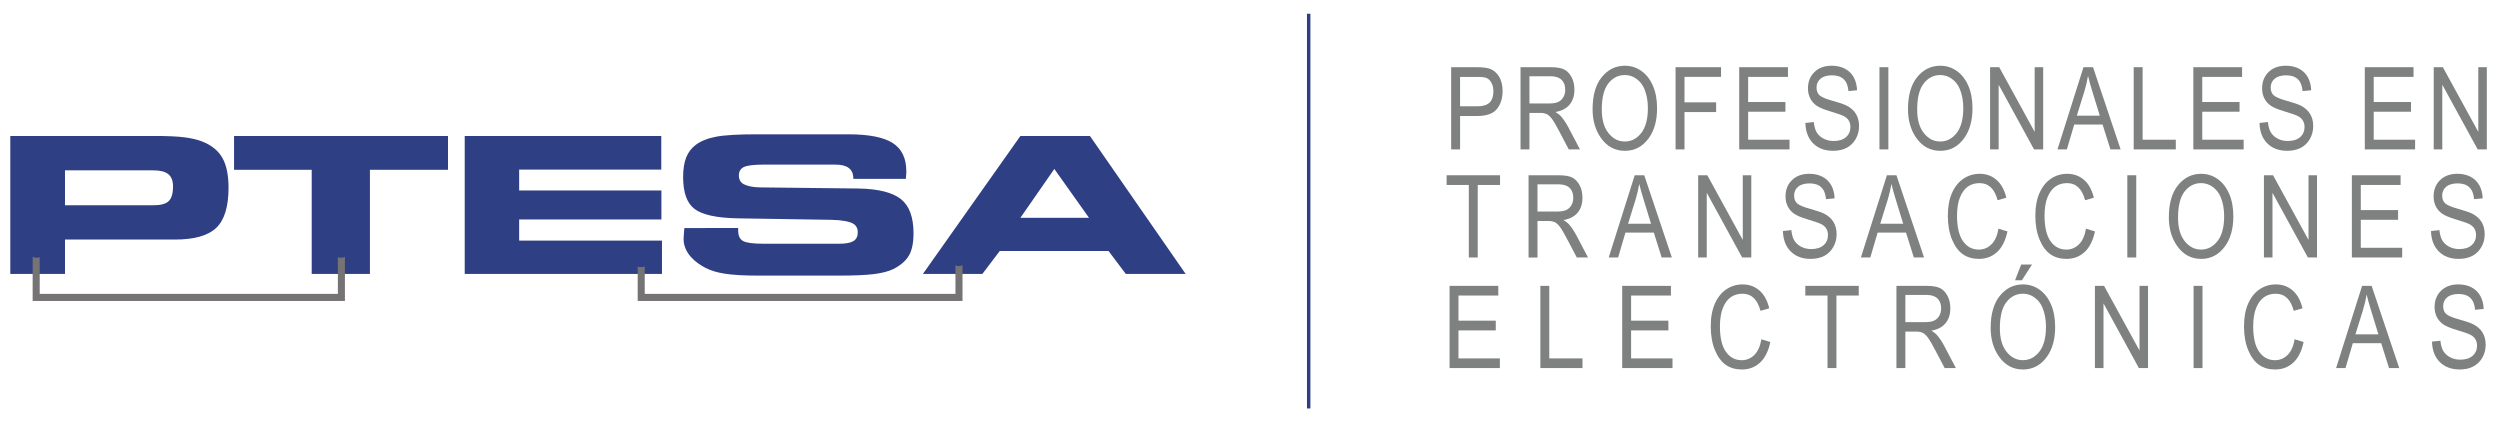 <?xml version="1.0" encoding="utf-8"?>
<!-- Generator: Adobe Illustrator 15.1.0, SVG Export Plug-In . SVG Version: 6.00 Build 0)  -->
<!DOCTYPE svg PUBLIC "-//W3C//DTD SVG 1.1//EN" "http://www.w3.org/Graphics/SVG/1.1/DTD/svg11.dtd">
<svg version="1.1" id="Capa_1" xmlns="http://www.w3.org/2000/svg" xmlns:xlink="http://www.w3.org/1999/xlink" x="0px" y="0px"
	 width="728.379px" height="130px" viewBox="0 0 728.379 130" enable-background="new 0 0 728.379 130" xml:space="preserve">
<g id="Capa_2">
</g>
<path fill="#2F3F84" d="M44.676,49.632H18.935v10.173h25.741c2.123,0,3.614-0.396,4.46-1.197c0.847-0.802,1.276-2.23,1.276-4.276
	c0-1.64-0.453-2.829-1.359-3.575C48.147,50.01,46.68,49.632,44.676,49.632L44.676,49.632z M335.282,72.386
	c1.334,0,2.415,1.148,2.415,2.564c0,1.417-1.08,2.565-2.415,2.565c-1.332,0-2.413-1.148-2.413-2.565
	C332.869,73.534,333.95,72.386,335.282,72.386L335.282,72.386z M10.656,69.968c1.333,0,2.414,1.149,2.414,2.565
	c0,1.417-1.081,2.564-2.414,2.564c-1.332,0-2.413-1.147-2.413-2.564C8.244,71.117,9.324,69.968,10.656,69.968L10.656,69.968z
	 M99.372,69.968c1.333,0,2.413,1.149,2.413,2.565c0,1.417-1.08,2.564-2.413,2.564c-1.332,0-2.413-1.147-2.413-2.564
	C96.958,71.117,98.04,69.968,99.372,69.968L99.372,69.968z M186.809,72.688c1.333,0,2.413,1.149,2.413,2.565
	c0,1.417-1.08,2.565-2.413,2.565c-1.332,0-2.412-1.148-2.412-2.565C184.397,73.837,185.477,72.688,186.809,72.688L186.809,72.688z
	 M186.809,56.973c1.333,0,2.413,1.148,2.413,2.565s-1.08,2.565-2.413,2.565c-1.332,0-2.412-1.148-2.412-2.565
	S185.477,56.973,186.809,56.973L186.809,56.973z M186.809,41.562c1.333,0,2.413,1.148,2.413,2.565s-1.08,2.565-2.413,2.565
	c-1.332,0-2.412-1.148-2.412-2.565S185.477,41.562,186.809,41.562L186.809,41.562z M255.226,43.828c1.333,0,2.413,1.148,2.413,2.565
	c0,1.416-1.08,2.565-2.413,2.565s-2.413-1.149-2.413-2.565S253.893,43.828,255.226,43.828L255.226,43.828z M209.52,69.062
	c1.332,0,2.414,1.147,2.414,2.563c0,1.417-1.082,2.565-2.414,2.565s-2.413-1.148-2.413-2.565
	C207.107,70.21,208.188,69.062,209.52,69.062L209.52,69.062z M279.356,72.386c1.333,0,2.414,1.148,2.414,2.564
	c0,1.417-1.081,2.565-2.414,2.565c-1.332,0-2.412-1.148-2.412-2.565C276.944,73.534,278.024,72.386,279.356,72.386L279.356,72.386z
	 M45.237,39.615c3.542,0,6.369,0.123,8.479,0.386c2.1,0.263,3.887,0.697,5.354,1.29c2.635,1.065,4.548,2.635,5.737,4.737
	c1.183,2.091,1.776,4.985,1.776,8.672c0,5.511-1.192,9.399-3.565,11.676c-2.373,2.278-6.393,3.42-12.046,3.42H18.935v10.019H3.001
	V39.615H45.237L45.237,39.615z M107.78,79.812H90.815V49.466H68.19v-9.851h62.337v9.851H107.78V79.812L107.78,79.812z
	 M192.663,49.41h-41.405v6.082h41.445v8.45h-41.445v6.149h41.611v9.722h-57.474V39.615h57.268V49.41L192.663,49.41z M199.385,66.449
	l15.683-0.027v0.729c0,1.513,0.476,2.539,1.431,3.07c0.953,0.528,2.958,0.793,6.012,0.793h21.939c1.968,0,3.36-0.266,4.198-0.773
	c0.843-0.514,1.264-1.355,1.264-2.545c0-1.209-0.486-2.078-1.454-2.599c-0.965-0.52-3.037-1-6.237-1.051l-27.222-0.433
	c-6.25-0.1-10.467-1.066-12.666-2.756c-2.202-1.691-3.304-4.765-3.304-9.233c0-2.304,0.287-4.202,0.871-5.695
	c0.585-1.492,1.506-2.75,2.803-3.723c1.505-1.128,3.494-1.908,5.938-2.378c2.445-0.47,6.429-0.7,11.939-0.7h26.529
	c6.011,0,10.339,0.848,12.975,2.535c2.648,1.693,3.972,4.44,3.972,8.237c0,0.249-0.011,0.517-0.023,0.812
	c-0.011,0.286-0.048,0.755-0.119,1.4h-15.301v-0.166c0-1.327-0.44-2.325-1.313-2.994c-0.867-0.667-2.183-0.996-3.934-0.996h-20.579
	c-3.054,0-5.069,0.231-6.047,0.7c-0.978,0.47-1.467,1.291-1.467,2.461c0,1.151,0.44,1.983,1.324,2.497
	c0.894,0.519,2.513,0.959,4.901,0.986l28.413,0.322c5.964,0.067,10.162,1.162,12.595,3.105c2.433,1.944,3.649,5.263,3.649,9.963
	c0,2.793-0.454,4.95-1.349,6.479c-0.894,1.529-2.408,2.839-4.519,3.916c-1.396,0.683-3.304,1.177-5.702,1.476
	c-2.396,0.3-5.868,0.441-10.41,0.441h-23.169c-8.682,0-12.505-0.754-15.449-2.258c-2.935-1.499-6.389-4.304-6.389-8.404
	c0-0.24,0.024-0.625,0.061-1.181C199.266,67.916,199.313,67.243,199.385,66.449L199.385,66.449z M297.294,63.454h19.989
	l-10.103-14.228L297.294,63.454L297.294,63.454z M286.216,79.812h-17.329l28.407-40.197h20.264l27.886,40.197h-17.438l-5.034-6.689
	h-31.688L286.216,79.812L286.216,79.812z"/>
<polygon fill="#9C9B9B" points="99.235,75.2 100.167,75.2 100.167,86.614 100.167,87.605 99.235,87.605 11.22,87.605 10.288,87.605 
	10.288,86.614 10.288,75.2 11.22,75.2 11.22,86.614 99.235,86.614 "/>
<polygon fill="#9C9B9B" points="278.771,77.967 279.703,77.967 279.703,86.614 279.703,87.605 278.771,87.605 187.257,87.605 
	186.325,87.605 186.325,86.614 186.325,77.967 187.257,77.967 187.257,86.614 278.771,86.614 "/>
<path fill="#757373" d="M13.927,85.613H98.12l0.32,0.003V74.908c0.288,0.129,0.604,0.201,0.937,0.201
	c0.404,0,0.784-0.105,1.119-0.293v12.855H9.513V74.798c0.34,0.194,0.729,0.308,1.143,0.308c0.324,0,0.632-0.069,0.913-0.191h0.001
	v10.703h2.357V85.613L13.927,85.613z"/>
<path fill="#757373" d="M191.503,85.616h-2.386v-0.003v0.003h-0.952l-0.002,0.002h-0.317v-7.987
	c-0.313,0.159-0.664,0.248-1.035,0.248c-0.364,0-0.711-0.087-1.021-0.242v10.039h90.982l-0.002-0.003h3.66V77.277
	c-0.317,0.164-0.674,0.256-1.051,0.256c-0.359,0-0.699-0.084-1.007-0.235v8.318h-2.356v-0.003h-84.193l-0.003,0.003H191.503
	L191.503,85.616L191.503,85.616z M185.459,85.616v2.06h0.004L185.459,85.616L185.459,85.616z"/>
<g>
	<g>
		<path fill="#7F8080" d="M422.8,43.531V19.577h7.402c1.743,0,3.028,0.152,3.855,0.457c1.134,0.414,2.037,1.182,2.712,2.304
			c0.677,1.123,1.015,2.501,1.015,4.135c0,2.156-0.551,3.916-1.65,5.277c-1.101,1.362-3.002,2.042-5.703,2.042h-5.032v9.739H422.8z
			 M425.397,30.966h5.083c1.601,0,2.771-0.362,3.513-1.087c0.74-0.724,1.11-1.815,1.11-3.275c0-0.948-0.184-1.76-0.547-2.436
			c-0.365-0.676-0.807-1.138-1.323-1.389c-0.519-0.25-1.452-0.375-2.804-0.375h-5.032V30.966z"/>
		<path fill="#7F8080" d="M443.008,43.531V19.577h8.71c1.819,0,3.162,0.223,4.028,0.669c0.866,0.446,1.576,1.189,2.132,2.229
			c0.557,1.039,0.834,2.245,0.834,3.617c0,1.807-0.472,3.271-1.414,4.393c-0.94,1.122-2.312,1.834-4.108,2.139
			c0.729,0.439,1.284,0.883,1.665,1.332c0.774,0.916,1.455,1.934,2.044,3.056l3.432,6.52h-3.269l-2.619-4.98
			c-1.017-1.948-1.781-3.262-2.298-3.938c-0.518-0.677-1.019-1.132-1.502-1.367c-0.483-0.234-1.162-0.352-2.031-0.352h-3.004v10.637
			L443.008,43.531L443.008,43.531z M445.606,30.149h5.589c1.22,0,2.146-0.147,2.777-0.441c0.631-0.295,1.133-0.757,1.502-1.39
			c0.371-0.631,0.557-1.366,0.557-2.206c0-1.208-0.354-2.159-1.062-2.851c-0.709-0.692-1.76-1.038-3.153-1.038h-6.21V30.149
			L445.606,30.149z"/>
		<path fill="#7F8080" d="M464.001,31.864c0-4.085,0.899-7.225,2.697-9.42c1.797-2.194,4.035-3.293,6.716-3.293
			c1.73,0,3.312,0.491,4.739,1.471c1.427,0.981,2.557,2.405,3.39,4.273c0.834,1.868,1.25,4.094,1.25,6.676
			c0,3.551-0.806,6.443-2.419,8.676c-1.775,2.462-4.101,3.693-6.977,3.693c-2.897,0-5.229-1.264-6.994-3.791
			C464.803,37.861,464.001,35.101,464.001,31.864z M466.682,31.905c0,2.955,0.65,5.248,1.952,6.878
			c1.302,1.63,2.884,2.445,4.748,2.445c1.905,0,3.505-0.823,4.795-2.471c1.291-1.646,1.938-4.066,1.938-7.261
			c0-2.061-0.332-3.903-0.997-5.527c-0.512-1.243-1.282-2.238-2.312-2.985c-1.028-0.746-2.153-1.12-3.374-1.12
			c-1.961,0-3.577,0.818-4.845,2.453C467.315,25.953,466.682,28.482,466.682,31.905z"/>
		<path fill="#7F8080" d="M488.181,43.531V19.577h13.253v2.827H490.78v7.418h9.217v2.827h-9.217v10.882H488.181z"/>
		<path fill="#7F8080" d="M506.723,43.531V19.577h14.2v2.827h-11.602v7.319h10.866v2.827h-10.866v8.154h12.059v2.826L506.723,43.531
			L506.723,43.531z"/>
		<path fill="#7F8080" d="M526.001,35.819l2.451-0.262c0.13,1.318,0.427,2.345,0.89,3.081c0.464,0.734,1.125,1.325,1.986,1.772
			c0.859,0.446,1.83,0.669,2.908,0.669c1.547,0,2.748-0.377,3.604-1.132c0.854-0.756,1.282-1.737,1.282-2.944
			c0-0.706-0.154-1.323-0.465-1.851c-0.312-0.526-0.779-0.959-1.406-1.296c-0.626-0.338-1.979-0.813-4.061-1.43
			c-1.853-0.55-3.171-1.103-3.954-1.658c-0.784-0.555-1.396-1.261-1.83-2.116c-0.437-0.854-0.654-1.821-0.654-2.899
			c0-1.939,0.627-3.524,1.879-4.755c1.253-1.231,2.942-1.848,5.066-1.848c1.46,0,2.736,0.289,3.832,0.866
			c1.095,0.578,1.943,1.405,2.548,2.483c0.604,1.079,0.93,2.349,0.973,3.808l-2.499,0.229c-0.131-1.559-0.597-2.713-1.396-3.465
			c-0.802-0.751-1.927-1.127-3.374-1.127c-1.472,0-2.595,0.33-3.366,0.988c-0.774,0.659-1.16,1.512-1.16,2.557
			c0,0.97,0.282,1.722,0.85,2.255c0.566,0.533,1.842,1.074,3.822,1.621c1.938,0.537,3.299,1.002,4.083,1.396
			c1.197,0.612,2.104,1.417,2.714,2.413c0.611,0.995,0.917,2.185,0.917,3.566c0,1.371-0.32,2.62-0.964,3.746
			c-0.643,1.126-1.518,1.983-2.623,2.57c-1.104,0.588-2.438,0.882-3.995,0.882c-2.429,0-4.365-0.729-5.81-2.189
			S526.056,38.313,526.001,35.819z"/>
		<path fill="#7F8080" d="M547.582,43.531V19.577h2.598v23.954H547.582z"/>
		<path fill="#7F8080" d="M555.896,31.864c0-4.085,0.897-7.225,2.694-9.42c1.798-2.194,4.036-3.293,6.717-3.293
			c1.732,0,3.312,0.491,4.738,1.471c1.427,0.981,2.558,2.405,3.391,4.273s1.25,4.094,1.25,6.676c0,3.551-0.807,6.443-2.418,8.676
			c-1.775,2.462-4.102,3.693-6.978,3.693c-2.897,0-5.229-1.264-6.994-3.791C556.696,37.861,555.896,35.101,555.896,31.864z
			 M558.575,31.905c0,2.955,0.65,5.248,1.952,6.878c1.303,1.63,2.885,2.445,4.747,2.445c1.905,0,3.505-0.823,4.796-2.471
			c1.291-1.646,1.937-4.066,1.937-7.261c0-2.061-0.333-3.903-0.997-5.527c-0.512-1.243-1.283-2.238-2.312-2.985
			c-1.029-0.746-2.154-1.12-3.375-1.12c-1.961,0-3.575,0.818-4.845,2.453C559.21,25.953,558.575,28.482,558.575,31.905z"/>
		<path fill="#7F8080" d="M579.812,43.531V19.577h2.663l10.327,18.845V19.577h2.483v23.954h-2.663l-10.311-18.848v18.848H579.812z"
			/>
		<path fill="#7F8080" d="M599.45,43.531l7.575-23.954h2.779l8.044,23.954h-2.974l-2.286-7.255h-8.264l-2.136,7.255H599.45z
			 M605.086,33.695h6.691l-2.042-6.635c-0.632-2.036-1.095-3.693-1.389-4.967c-0.254,1.535-0.611,3.061-1.075,4.574L605.086,33.695z
			"/>
		<path fill="#7F8080" d="M621.653,43.531V19.577h2.598v21.128h9.673v2.826H621.653z"/>
		<path fill="#7F8080" d="M639.034,43.531V19.577h14.199v2.827h-11.603v7.319h10.867v2.827h-10.867v8.154h12.061v2.826
			L639.034,43.531L639.034,43.531z"/>
		<path fill="#7F8080" d="M658.312,35.819l2.45-0.262c0.131,1.318,0.429,2.345,0.892,3.081c0.463,0.734,1.125,1.325,1.984,1.772
			c0.86,0.446,1.83,0.669,2.908,0.669c1.547,0,2.748-0.377,3.604-1.132c0.854-0.756,1.282-1.737,1.282-2.944
			c0-0.706-0.153-1.323-0.466-1.851c-0.31-0.526-0.777-0.959-1.403-1.296c-0.628-0.338-1.98-0.813-4.062-1.43
			c-1.852-0.55-3.17-1.103-3.954-1.658s-1.396-1.261-1.83-2.116c-0.436-0.854-0.652-1.821-0.652-2.899
			c0-1.939,0.626-3.524,1.879-4.755c1.252-1.231,2.94-1.848,5.064-1.848c1.46,0,2.737,0.289,3.832,0.866
			c1.095,0.578,1.944,1.405,2.549,2.483c0.604,1.079,0.93,2.349,0.973,3.808l-2.499,0.229c-0.131-1.559-0.598-2.713-1.397-3.465
			c-0.801-0.751-1.926-1.127-3.374-1.127c-1.471,0-2.593,0.33-3.366,0.988c-0.773,0.659-1.159,1.512-1.159,2.557
			c0,0.97,0.282,1.722,0.85,2.255c0.567,0.533,1.841,1.074,3.822,1.621c1.938,0.537,3.299,1.002,4.083,1.396
			c1.197,0.612,2.103,1.417,2.714,2.413c0.61,0.995,0.918,2.185,0.918,3.566c0,1.371-0.322,2.62-0.965,3.746
			c-0.644,1.126-1.518,1.983-2.623,2.57c-1.105,0.588-2.438,0.882-3.995,0.882c-2.429,0-4.366-0.729-5.811-2.189
			C659.115,40.291,658.366,38.313,658.312,35.819z"/>
		<path fill="#7F8080" d="M688.99,43.531V19.577h14.2v2.827h-11.603v7.319h10.866v2.827h-10.866v8.154h12.06v2.826L688.99,43.531
			L688.99,43.531z"/>
		<path fill="#7F8080" d="M709.067,43.531V19.577h2.664l10.327,18.845V19.577h2.483v23.954h-2.663l-10.312-18.848v18.848H709.067z"
			/>
	</g>
	<g>
		<path fill="#7F8080" d="M427.943,75.02v-21.13h-6.472v-2.826h15.572v2.826h-6.503v21.13H427.943z"/>
		<path fill="#7F8080" d="M445.349,75.02V51.062h8.709c1.819,0,3.163,0.224,4.029,0.67s1.576,1.189,2.131,2.229
			c0.558,1.039,0.835,2.245,0.835,3.617c0,1.807-0.472,3.271-1.414,4.393c-0.942,1.121-2.312,1.834-4.109,2.139
			c0.729,0.44,1.286,0.883,1.667,1.333c0.772,0.915,1.454,1.934,2.043,3.056l3.431,6.521h-3.268l-2.619-4.979
			c-1.017-1.95-1.781-3.263-2.299-3.94c-0.518-0.675-1.019-1.131-1.501-1.366c-0.484-0.235-1.162-0.353-2.032-0.353h-3.004v10.641
			h-2.599V75.02z M447.946,61.635h5.589c1.22,0,2.146-0.147,2.777-0.441s1.134-0.757,1.504-1.389
			c0.369-0.632,0.556-1.366,0.556-2.206c0-1.209-0.354-2.159-1.062-2.852c-0.71-0.691-1.761-1.037-3.153-1.037h-6.21V61.635z"/>
		<path fill="#7F8080" d="M468.702,75.02l7.575-23.957h2.778L487.1,75.02h-2.974l-2.285-7.256h-8.264l-2.136,7.256H468.702z
			 M474.337,65.181h6.692l-2.042-6.634c-0.632-2.037-1.095-3.693-1.39-4.968c-0.253,1.536-0.611,3.062-1.074,4.575L474.337,65.181z"
			/>
		<path fill="#7F8080" d="M494.768,75.02V51.062h2.663l10.327,18.847V51.062h2.484V75.02h-2.663l-10.312-18.851V75.02H494.768z"/>
		<path fill="#7F8080" d="M519.461,67.307l2.451-0.262c0.13,1.316,0.427,2.346,0.89,3.081c0.464,0.735,1.125,1.326,1.985,1.772
			c0.861,0.445,1.831,0.67,2.909,0.67c1.547,0,2.748-0.377,3.604-1.133c0.854-0.756,1.282-1.736,1.282-2.944
			c0-0.706-0.155-1.323-0.466-1.851c-0.312-0.529-0.778-0.961-1.405-1.298s-1.979-0.812-4.061-1.429
			c-1.854-0.55-3.17-1.103-3.954-1.658c-0.784-0.555-1.396-1.261-1.83-2.116c-0.436-0.855-0.654-1.821-0.654-2.899
			c0-1.939,0.627-3.524,1.879-4.756c1.253-1.23,2.942-1.847,5.066-1.847c1.459,0,2.736,0.289,3.832,0.867
			c1.095,0.577,1.943,1.404,2.548,2.482c0.604,1.078,0.93,2.349,0.973,3.808l-2.499,0.229c-0.131-1.559-0.598-2.713-1.396-3.465
			c-0.802-0.752-1.927-1.128-3.374-1.128c-1.473,0-2.595,0.331-3.366,0.989c-0.774,0.658-1.161,1.511-1.161,2.557
			c0,0.97,0.283,1.721,0.851,2.254c0.566,0.534,1.842,1.075,3.822,1.622c1.938,0.537,3.299,1.002,4.083,1.396
			c1.197,0.612,2.104,1.417,2.713,2.413c0.612,0.996,0.918,2.186,0.918,3.566c0,1.373-0.32,2.621-0.964,3.748
			c-0.643,1.127-1.518,1.982-2.623,2.57c-1.104,0.587-2.438,0.883-3.995,0.883c-2.43,0-4.365-0.73-5.81-2.189
			C520.264,71.779,519.515,69.802,519.461,67.307z"/>
		<path fill="#7F8080" d="M542.177,75.02l7.575-23.957h2.779l8.044,23.957h-2.975l-2.284-7.256h-8.265l-2.136,7.256H542.177z
			 M547.812,65.181h6.69l-2.041-6.634c-0.632-2.037-1.095-3.693-1.39-4.968c-0.253,1.536-0.612,3.062-1.075,4.575L547.812,65.181z"
			/>
		<path fill="#7F8080" d="M582.262,66.62l2.614,0.801c-0.577,2.69-1.588,4.699-3.03,6.022c-1.442,1.322-3.199,1.984-5.27,1.984
			c-1.82,0-3.375-0.443-4.666-1.332c-1.29-0.89-2.348-2.313-3.169-4.275c-0.823-1.963-1.234-4.28-1.234-6.951
			c0-2.639,0.411-4.87,1.234-6.696c0.823-1.826,1.938-3.205,3.346-4.137c1.405-0.932,2.978-1.398,4.71-1.398
			c1.897,0,3.527,0.59,4.891,1.77c1.363,1.179,2.317,2.909,2.862,5.191l-2.549,0.736c-0.873-3.323-2.624-4.984-5.253-4.984
			c-1.311,0-2.443,0.336-3.403,1.005c-0.961,0.672-1.727,1.716-2.299,3.133s-0.86,3.211-0.86,5.381c0,3.28,0.578,5.745,1.733,7.386
			c1.154,1.641,2.69,2.46,4.607,2.46c1.416,0,2.64-0.503,3.669-1.511S581.913,68.669,582.262,66.62z"/>
		<path fill="#7F8080" d="M607.757,66.62l2.613,0.801c-0.578,2.69-1.588,4.699-3.031,6.022c-1.442,1.322-3.2,1.984-5.271,1.984
			c-1.818,0-3.373-0.443-4.664-1.332c-1.291-0.89-2.349-2.313-3.171-4.275c-0.822-1.963-1.233-4.28-1.233-6.951
			c0-2.639,0.412-4.87,1.235-6.696c0.822-1.826,1.938-3.205,3.345-4.137c1.406-0.932,2.977-1.398,4.71-1.398
			c1.897,0,3.528,0.59,4.891,1.77c1.363,1.179,2.317,2.909,2.862,5.191l-2.549,0.736c-0.873-3.323-2.623-4.984-5.252-4.984
			c-1.311,0-2.444,0.336-3.404,1.005c-0.959,0.672-1.727,1.716-2.299,3.133c-0.573,1.417-0.858,3.211-0.858,5.381
			c0,3.28,0.577,5.745,1.732,7.386c1.154,1.641,2.688,2.46,4.606,2.46c1.416,0,2.64-0.503,3.67-1.511
			C606.718,70.197,607.407,68.669,607.757,66.62z"/>
		<path fill="#7F8080" d="M619.801,75.02V51.062h2.6V75.02H619.801z"/>
		<path fill="#7F8080" d="M631.896,63.351c0-4.085,0.898-7.226,2.696-9.42c1.797-2.195,4.035-3.293,6.715-3.293
			c1.732,0,3.312,0.49,4.739,1.471c1.428,0.98,2.558,2.405,3.392,4.273c0.833,1.868,1.25,4.093,1.25,6.675
			c0,3.552-0.807,6.446-2.419,8.679c-1.775,2.462-4.102,3.693-6.978,3.693c-2.897,0-5.229-1.266-6.993-3.791
			C632.696,69.35,631.896,66.587,631.896,63.351z M634.576,63.392c0,2.956,0.649,5.25,1.952,6.879
			c1.302,1.629,2.884,2.443,4.748,2.443c1.904,0,3.504-0.822,4.795-2.469s1.938-4.068,1.938-7.264c0-2.06-0.333-3.902-0.998-5.527
			c-0.512-1.243-1.282-2.237-2.312-2.984c-1.03-0.746-2.154-1.12-3.375-1.12c-1.96,0-3.576,0.818-4.846,2.453
			C635.21,57.439,634.576,59.969,634.576,63.392z"/>
		<path fill="#7F8080" d="M659.596,75.02V51.062h2.663l10.328,18.847V51.062h2.482V75.02h-2.663l-10.312-18.851V75.02H659.596z"/>
		<path fill="#7F8080" d="M685.22,75.02V51.062h14.2v2.826h-11.603v7.321h10.866v2.827h-10.866v8.155h12.061v2.826H685.22V75.02z"/>
		<path fill="#7F8080" d="M708.279,67.307l2.451-0.262c0.131,1.316,0.427,2.346,0.89,3.081c0.464,0.735,1.125,1.326,1.986,1.772
			c0.859,0.445,1.829,0.67,2.907,0.67c1.547,0,2.748-0.377,3.604-1.133c0.854-0.756,1.283-1.736,1.283-2.944
			c0-0.706-0.155-1.323-0.467-1.851c-0.31-0.529-0.777-0.961-1.403-1.298c-0.628-0.337-1.981-0.812-4.062-1.429
			c-1.852-0.55-3.17-1.103-3.954-1.658c-0.783-0.555-1.396-1.261-1.83-2.116c-0.436-0.855-0.653-1.821-0.653-2.899
			c0-1.939,0.627-3.524,1.879-4.756c1.253-1.23,2.94-1.847,5.065-1.847c1.461,0,2.736,0.289,3.832,0.867
			c1.096,0.577,1.943,1.404,2.55,2.482c0.604,1.078,0.928,2.349,0.972,3.808l-2.5,0.229c-0.13-1.559-0.596-2.713-1.396-3.465
			c-0.8-0.752-1.926-1.128-3.374-1.128c-1.471,0-2.593,0.331-3.365,0.989c-0.774,0.658-1.16,1.511-1.16,2.557
			c0,0.97,0.282,1.721,0.85,2.254c0.565,0.534,1.84,1.075,3.822,1.622c1.938,0.537,3.299,1.002,4.083,1.396
			c1.197,0.612,2.102,1.417,2.714,2.413c0.611,0.996,0.917,2.186,0.917,3.566c0,1.373-0.321,2.621-0.964,3.748
			c-0.644,1.127-1.517,1.982-2.623,2.57c-1.104,0.587-2.438,0.883-3.995,0.883c-2.429,0-4.366-0.73-5.81-2.189
			C709.082,71.779,708.333,69.802,708.279,67.307z"/>
	</g>
	<g>
		<path fill="#7F8080" d="M422.331,107.241V83.287h14.2v2.826H424.93v7.32h10.866v2.826H424.93v8.154h12.061v2.826L422.331,107.241
			L422.331,107.241z"/>
		<path fill="#7F8080" d="M448.786,107.241V83.287h2.599v21.128h9.674v2.826H448.786z"/>
		<path fill="#7F8080" d="M472.627,107.241V83.287h14.2v2.826h-11.603v7.32h10.866v2.826h-10.866v8.154h12.06v2.826L472.627,107.241
			L472.627,107.241z"/>
		<path fill="#7F8080" d="M513.185,98.843l2.614,0.802c-0.577,2.689-1.588,4.697-3.031,6.021c-1.442,1.323-3.199,1.985-5.27,1.985
			c-1.819,0-3.374-0.444-4.665-1.334c-1.291-0.889-2.349-2.312-3.17-4.274c-0.823-1.962-1.234-4.278-1.234-6.949
			c0-2.638,0.412-4.87,1.234-6.696c0.823-1.824,1.938-3.205,3.346-4.137s2.978-1.398,4.711-1.398c1.896,0,3.527,0.591,4.892,1.771
			c1.361,1.181,2.315,2.91,2.86,5.191l-2.549,0.735c-0.873-3.322-2.624-4.983-5.253-4.983c-1.309,0-2.441,0.336-3.403,1.006
			c-0.96,0.671-1.726,1.715-2.299,3.132c-0.573,1.418-0.858,3.211-0.858,5.381c0,3.281,0.578,5.743,1.731,7.385
			c1.154,1.641,2.69,2.461,4.607,2.461c1.417,0,2.641-0.504,3.669-1.513C512.146,102.419,512.835,100.891,513.185,98.843z"/>
		<path fill="#7F8080" d="M532.449,107.241V86.113h-6.472v-2.826h15.572v2.826h-6.503v21.128H532.449z"/>
		<path fill="#7F8080" d="M552.531,107.241V83.287h8.71c1.818,0,3.163,0.223,4.028,0.669s1.576,1.188,2.133,2.229
			c0.556,1.039,0.833,2.244,0.833,3.616c0,1.808-0.473,3.271-1.413,4.394c-0.943,1.121-2.312,1.834-4.11,2.139
			c0.73,0.439,1.286,0.883,1.667,1.332c0.773,0.915,1.454,1.936,2.042,3.057l3.433,6.52h-3.269l-2.62-4.98
			c-1.016-1.947-1.78-3.262-2.297-3.938c-0.518-0.676-1.019-1.133-1.502-1.366c-0.484-0.233-1.161-0.353-2.032-0.353h-3.004v10.638
			h-2.599V107.241z M555.13,93.859h5.589c1.221,0,2.146-0.147,2.777-0.441c0.632-0.295,1.133-0.757,1.503-1.391
			c0.371-0.631,0.556-1.365,0.556-2.205c0-1.208-0.354-2.159-1.061-2.852c-0.71-0.691-1.761-1.037-3.154-1.037h-6.21V93.859z"/>
		<path fill="#7F8080" d="M579.983,95.575c0-4.086,0.899-7.226,2.696-9.421c1.797-2.194,4.035-3.293,6.717-3.293
			c1.731,0,3.312,0.49,4.738,1.471c1.428,0.98,2.558,2.404,3.391,4.273c0.834,1.867,1.25,4.094,1.25,6.676
			c0,3.551-0.808,6.443-2.419,8.676c-1.775,2.462-4.101,3.693-6.978,3.693c-2.896,0-5.229-1.265-6.994-3.791
			C580.785,101.57,579.983,98.811,579.983,95.575z M582.664,95.615c0,2.955,0.65,5.248,1.952,6.878s2.884,2.444,4.747,2.444
			c1.906,0,3.505-0.822,4.796-2.471c1.291-1.646,1.938-4.066,1.938-7.261c0-2.062-0.333-3.903-0.998-5.526
			c-0.512-1.244-1.281-2.238-2.312-2.986c-1.029-0.745-2.154-1.119-3.374-1.119c-1.961,0-3.576,0.818-4.845,2.453
			C583.299,89.663,582.664,92.191,582.664,95.615z M587.092,81.652l1.782-4.575h3.153l-2.941,4.575H587.092z"/>
		<path fill="#7F8080" d="M610.36,107.241V83.287h2.664l10.326,18.845V83.287h2.483v23.954h-2.663L612.86,88.393v18.849H610.36
			L610.36,107.241z"/>
		<path fill="#7F8080" d="M639.104,107.241V83.287h2.6v23.954H639.104L639.104,107.241z"/>
		<path fill="#7F8080" d="M668.55,98.843l2.613,0.802c-0.577,2.689-1.587,4.697-3.03,6.021s-3.2,1.985-5.27,1.985
			c-1.82,0-3.375-0.444-4.665-1.334c-1.291-0.889-2.349-2.312-3.17-4.274c-0.823-1.962-1.233-4.278-1.233-6.949
			c0-2.638,0.41-4.87,1.234-6.696c0.822-1.824,1.938-3.205,3.345-4.137c1.406-0.932,2.977-1.398,4.71-1.398
			c1.896,0,3.527,0.591,4.891,1.771c1.364,1.181,2.317,2.91,2.862,5.191l-2.549,0.735c-0.873-3.322-2.624-4.983-5.253-4.983
			c-1.31,0-2.443,0.336-3.403,1.006c-0.961,0.671-1.727,1.715-2.299,3.132c-0.572,1.418-0.859,3.211-0.859,5.381
			c0,3.281,0.578,5.743,1.732,7.385c1.154,1.641,2.689,2.461,4.607,2.461c1.415,0,2.64-0.504,3.669-1.513
			C667.513,102.419,668.201,100.891,668.55,98.843z"/>
		<path fill="#7F8080" d="M680.625,107.241l7.576-23.954h2.777l8.046,23.954h-2.976l-2.284-7.255H685.5l-2.136,7.255H680.625z
			 M686.261,97.405h6.691l-2.042-6.636c-0.631-2.037-1.094-3.692-1.389-4.968c-0.254,1.536-0.611,3.062-1.075,4.575L686.261,97.405z
			"/>
		<path fill="#7F8080" d="M708.567,99.527l2.45-0.26c0.131,1.317,0.428,2.344,0.892,3.08c0.462,0.734,1.124,1.325,1.983,1.772
			c0.861,0.446,1.831,0.669,2.909,0.669c1.547,0,2.748-0.377,3.604-1.133c0.854-0.756,1.281-1.736,1.281-2.943
			c0-0.706-0.154-1.322-0.465-1.852c-0.311-0.525-0.778-0.959-1.404-1.295c-0.627-0.338-1.981-0.813-4.062-1.431
			c-1.852-0.55-3.17-1.103-3.954-1.657c-0.784-0.556-1.395-1.262-1.83-2.117c-0.437-0.854-0.652-1.82-0.652-2.898
			c0-1.939,0.626-3.523,1.879-4.756c1.252-1.23,2.939-1.848,5.064-1.848c1.46,0,2.736,0.289,3.832,0.867
			c1.095,0.578,1.944,1.404,2.549,2.482c0.604,1.079,0.93,2.35,0.973,3.809l-2.5,0.229c-0.13-1.56-0.597-2.713-1.396-3.465
			c-0.801-0.751-1.926-1.127-3.375-1.127c-1.47,0-2.593,0.329-3.365,0.987c-0.773,0.659-1.159,1.512-1.159,2.558
			c0,0.97,0.281,1.722,0.851,2.255c0.564,0.533,1.839,1.074,3.821,1.621c1.938,0.537,3.299,1.002,4.083,1.396
			c1.196,0.611,2.103,1.416,2.714,2.412c0.609,0.995,0.917,2.184,0.917,3.566c0,1.37-0.321,2.62-0.965,3.745
			c-0.644,1.127-1.518,1.983-2.622,2.571c-1.105,0.588-2.438,0.881-3.996,0.881c-2.428,0-4.365-0.729-5.81-2.188
			C709.37,104.001,708.622,102.023,708.567,99.527z"/>
	</g>
</g>
<line fill="none" stroke="#2F3F84" stroke-miterlimit="10" x1="381.286" y1="4.002" x2="381.286" y2="119.004"/>
</svg>

